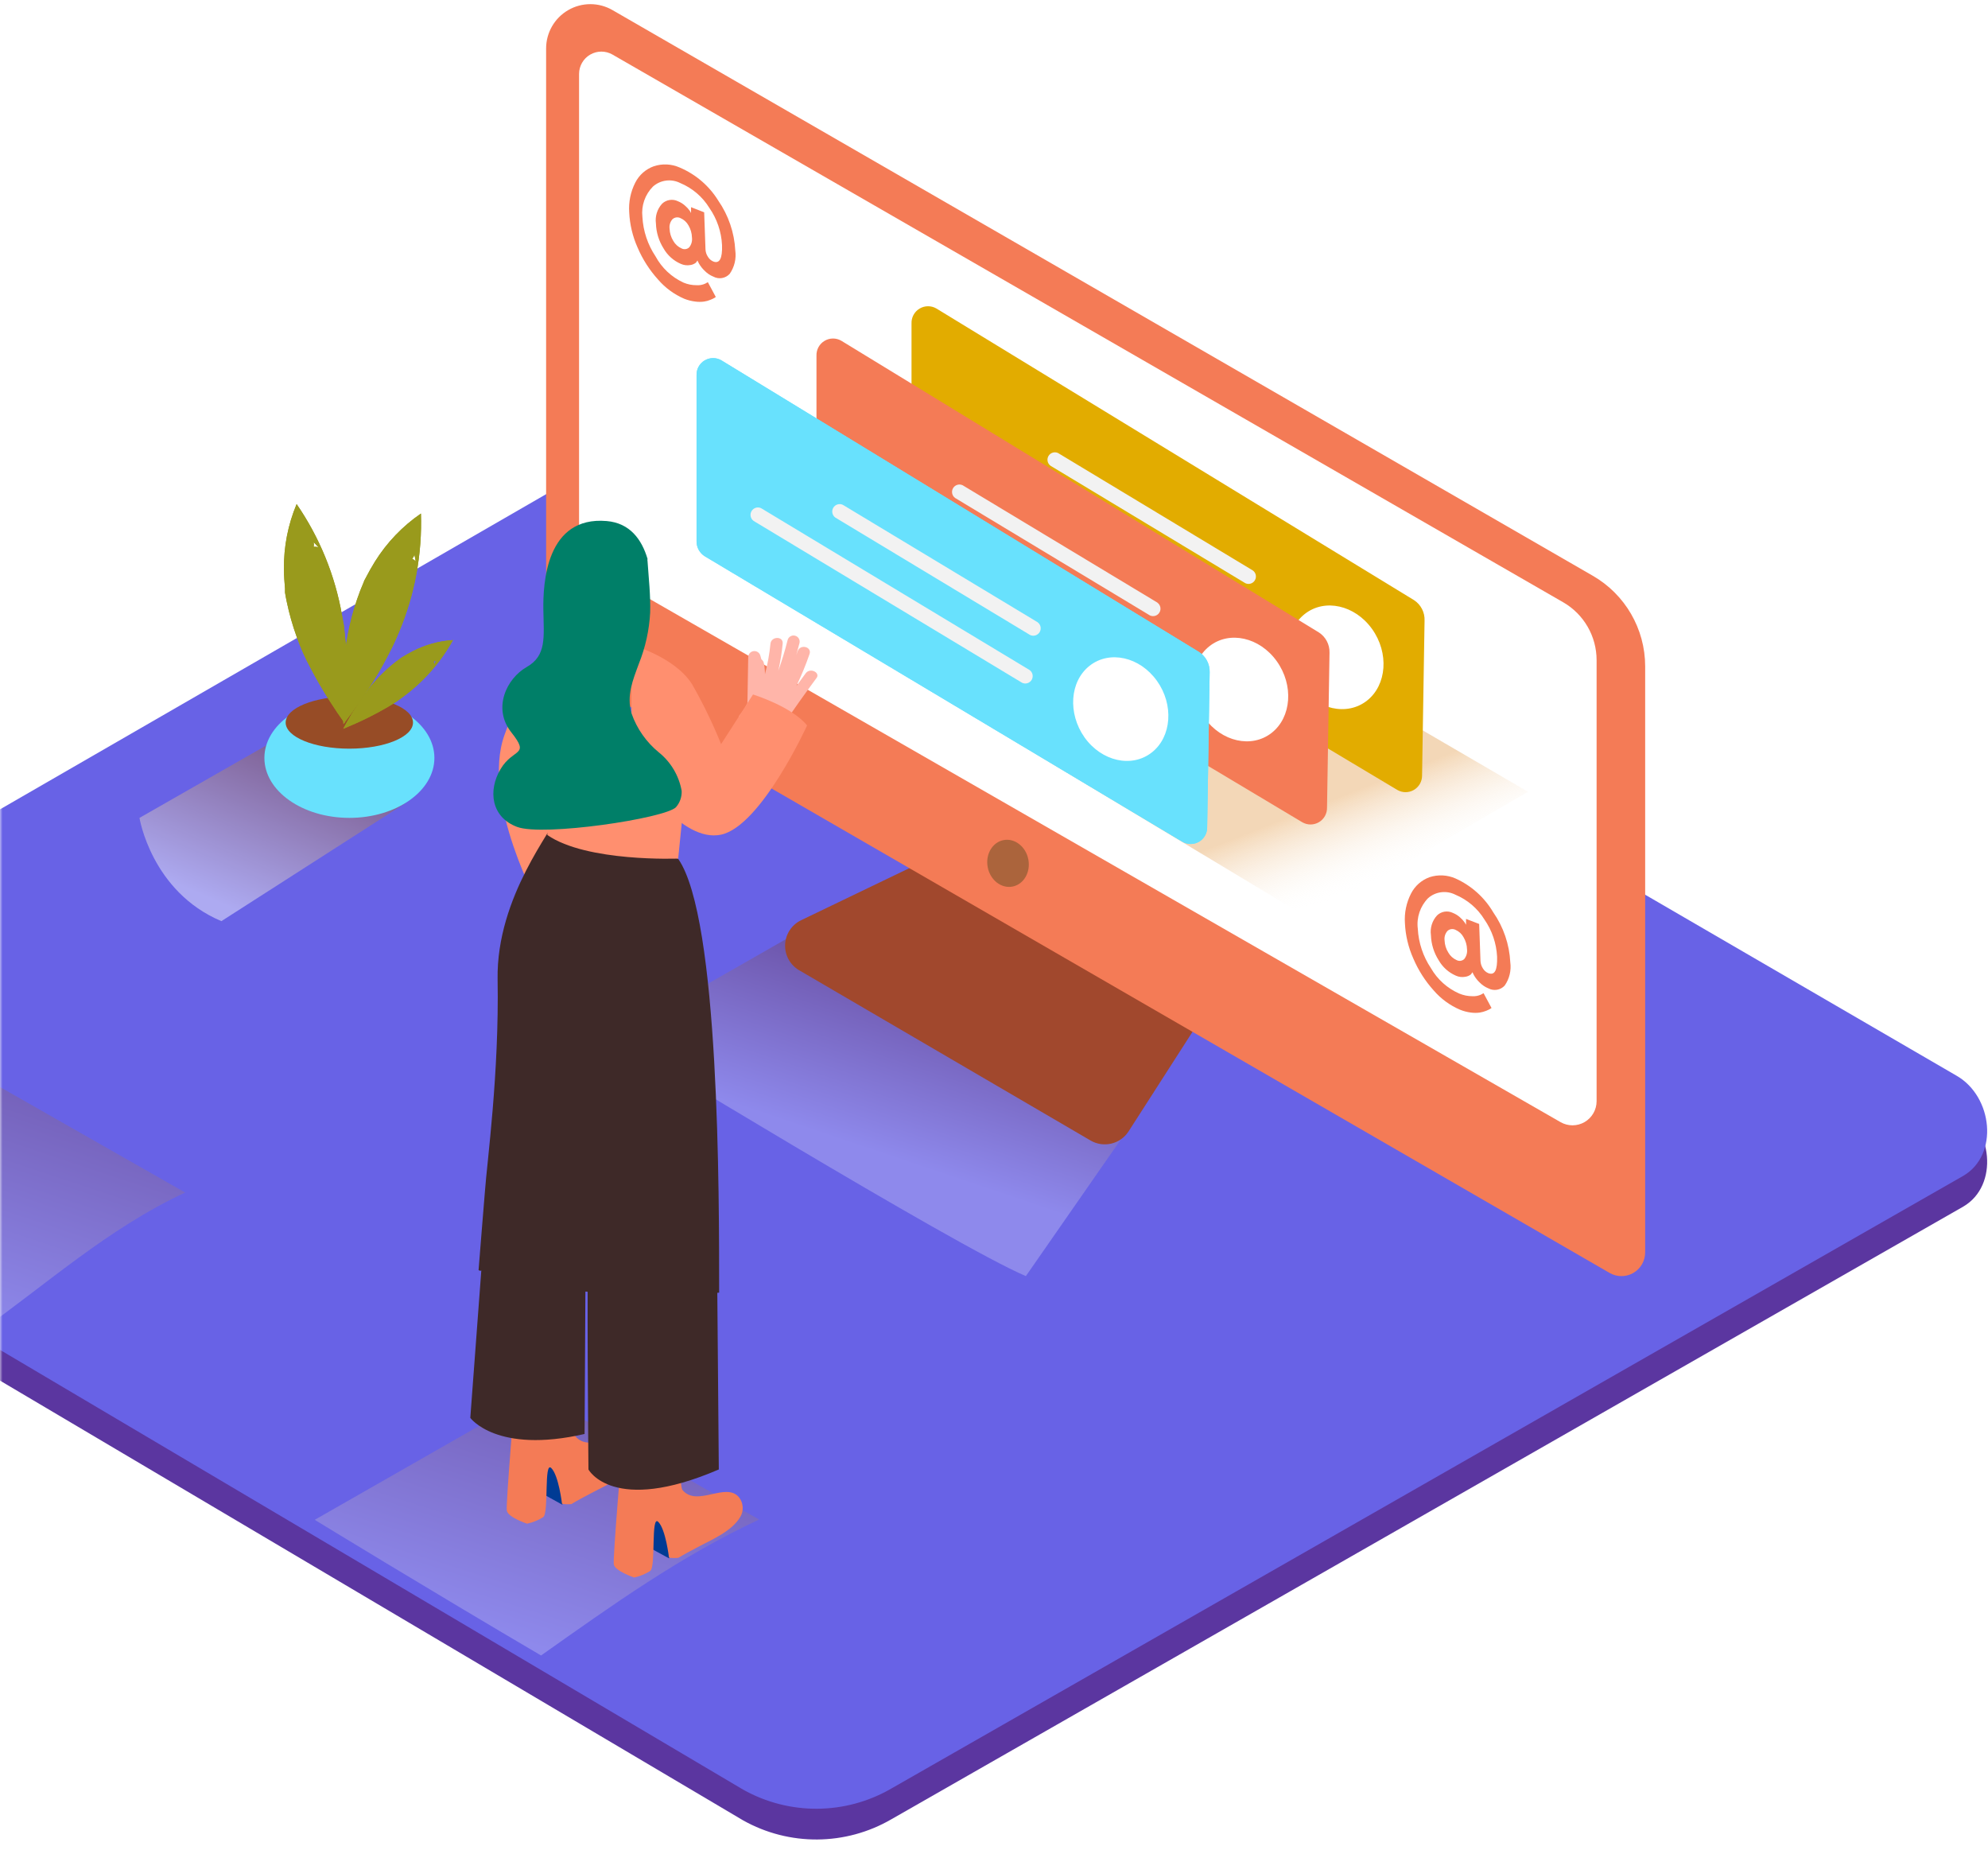 <svg width="388" height="361" viewBox="0 0 388 361" fill="none" xmlns="http://www.w3.org/2000/svg">
<g filter="url(#filter0_d_0_215)">
<rect y="-70" width="920" height="509" rx="23" fill="white"/>
</g>
<mask id="mask0_0_215" style="mask-type:alpha" maskUnits="userSpaceOnUse" x="0" y="-70" width="920" height="509">
<rect y="-70" width="920" height="509" rx="23" fill="white"/>
</mask>
<g mask="url(#mask0_0_215)">
<path d="M145.018 355.203L-74.687 225.211C-81.682 221.273 -87.677 214.822 -80.862 210.589L139.625 83.367C142.93 81.315 147.952 79.968 151.321 81.93L381.916 215.937C388.91 220.003 390.166 231.329 383.197 235.433L173.971 354.998C165.035 360.187 154.026 360.265 145.018 355.203Z" fill="#5B36A0"/>
<path d="M145.018 349.203L-74.687 219.211C-81.682 215.273 -87.677 208.822 -80.862 204.589L139.625 77.367C142.93 75.315 147.952 73.968 151.321 75.93L381.916 209.937C388.91 214.003 390.166 225.329 383.197 229.433L173.971 348.998C165.035 354.187 154.026 354.265 145.018 349.203Z" fill="#6862E6"/>
<g style="mix-blend-mode:multiply" opacity="0.25">
<path d="M163.133 177.693L119.781 202.46C119.781 202.46 186.564 243.26 200.22 249.006L225.188 213.093" fill="url(#paint0_linear_0_215)"/>
</g>
<g style="mix-blend-mode:multiply" opacity="0.25">
<path d="M148.157 296.513L104.792 271.798L61.428 296.565C61.428 296.565 84.013 310.366 105.599 323.038C119.307 313.328 133.027 303.517 148.157 296.513Z" fill="url(#paint1_linear_0_215)"/>
</g>
<g style="mix-blend-mode:multiply" opacity="0.46">
<path d="M54.727 143.883L27.223 159.595C27.223 159.595 29.554 173.999 43.211 179.745L79.222 156.658" fill="url(#paint2_linear_0_215)"/>
</g>
<ellipse cx="68.192" cy="147.898" rx="16.59" ry="11.697" fill="#68E1FD"/>
<ellipse cx="68.179" cy="140.997" rx="12.427" ry="5.092" fill="#974C26"/>
<path fill-rule="evenodd" clip-rule="evenodd" d="M67.474 125.619C67.654 127.915 67.731 130.21 67.731 132.506C67.718 135.379 67.577 138.252 67.269 141.113C66.283 139.74 65.309 138.304 64.284 136.688C62.965 134.623 61.735 132.506 60.608 130.339C59.56 128.411 58.664 126.404 57.93 124.336C57.114 122.09 56.459 119.788 55.97 117.448C55.842 116.884 55.727 116.217 55.624 115.602V115.383V114.845C55.522 113.639 55.419 112.357 55.419 111.074C55.362 106.712 56.204 102.385 57.892 98.363C62.377 104.876 65.401 112.284 66.757 120.078C66.842 120.54 66.923 121.006 67 121.476C67 121.386 67.18 122.322 67.18 122.669L67.308 123.836C67.368 124.426 67.423 125.02 67.474 125.619ZM61.21 106.687C61.21 106.687 61.21 106.687 61.21 106.687H61.197C61.201 106.687 61.206 106.687 61.21 106.687ZM61.21 106.687C61.525 106.669 61.841 106.704 62.145 106.79C61.837 106.448 61.526 106.114 61.21 105.79C61.276 106.085 61.276 106.391 61.21 106.687Z" fill="#999A1C"/>
<path fill-rule="evenodd" clip-rule="evenodd" d="M75.494 128.338C74.405 130.428 73.278 132.34 71.996 134.276C70.446 136.7 68.73 139.035 67.026 141.305C66.911 139.625 66.911 137.88 66.911 135.969C66.911 133.52 67.013 131.083 67.244 128.646C67.402 126.456 67.732 124.281 68.23 122.143C68.753 119.809 69.443 117.516 70.293 115.281C70.523 114.691 70.767 114.114 71.01 113.537L71.01 113.537L71.074 113.331L71.33 112.857C71.907 111.741 72.522 110.638 73.188 109.573C75.501 105.868 78.554 102.68 82.156 100.21C82.415 108.124 80.96 116 77.889 123.297C77.71 123.716 77.526 124.144 77.339 124.58L76.839 125.683L76.314 126.747C76.049 127.278 75.776 127.808 75.494 128.338ZM80.887 108.239C80.801 108.529 80.652 108.796 80.452 109.022C80.701 109.154 80.93 109.322 81.131 109.522C81.062 109.112 80.981 108.684 80.887 108.239Z" fill="#999A1C"/>
<path fill-rule="evenodd" clip-rule="evenodd" d="M75.75 137.919C74.478 138.663 73.196 139.355 71.907 139.997C70.293 140.805 68.64 141.523 66.987 142.216C67.474 141.279 68.025 140.317 68.64 139.291C69.447 138.009 70.293 136.726 71.202 135.443C71.993 134.312 72.871 133.244 73.828 132.25C74.865 131.158 75.978 130.142 77.159 129.21L78.107 128.505L78.21 128.415L78.504 128.235C79.183 127.825 79.862 127.427 80.567 127.068C83.004 125.814 85.673 125.076 88.407 124.9C85.997 129.25 82.676 133.026 78.671 135.969L77.954 136.495L77.339 136.931L76.711 137.329L75.75 137.919ZM85.102 128.812C84.963 128.941 84.796 129.038 84.615 129.095V129.107C84.701 129.268 84.761 129.441 84.794 129.62C84.906 129.355 85.008 129.086 85.102 128.812Z" fill="#999A1C"/>
<path fill-rule="evenodd" clip-rule="evenodd" d="M67.474 125.619C67.654 127.915 67.731 130.21 67.731 132.506C67.718 135.379 67.577 138.252 67.269 141.113C66.283 139.74 65.309 138.304 64.284 136.688C62.965 134.623 61.735 132.506 60.608 130.339C59.56 128.411 58.664 126.404 57.93 124.336C57.114 122.09 56.459 119.788 55.97 117.448C55.842 116.884 55.727 116.217 55.624 115.602V115.383V114.845C55.522 113.639 55.419 112.357 55.419 111.074C55.362 106.712 56.204 102.385 57.892 98.363C62.377 104.876 65.401 112.284 66.757 120.078C66.842 120.54 66.923 121.006 67 121.476C67 121.386 67.18 122.322 67.18 122.669L67.308 123.836C67.368 124.426 67.423 125.02 67.474 125.619ZM61.21 106.687C61.21 106.687 61.21 106.687 61.21 106.687H61.197C61.201 106.687 61.206 106.687 61.21 106.687ZM61.21 106.687C61.525 106.669 61.841 106.704 62.145 106.79C61.837 106.448 61.526 106.114 61.21 105.79C61.276 106.085 61.276 106.391 61.21 106.687Z" fill="#999A1C"/>
<path fill-rule="evenodd" clip-rule="evenodd" d="M75.494 128.338C74.405 130.428 73.278 132.34 71.996 134.276C70.446 136.7 68.73 139.035 67.026 141.305C66.911 139.625 66.911 137.88 66.911 135.969C66.911 133.52 67.013 131.083 67.244 128.646C67.402 126.456 67.732 124.281 68.23 122.143C68.753 119.809 69.443 117.516 70.293 115.281C70.523 114.691 70.767 114.114 71.01 113.537L71.01 113.537L71.074 113.331L71.33 112.857C71.907 111.741 72.522 110.638 73.188 109.573C75.501 105.868 78.554 102.68 82.156 100.21C82.415 108.124 80.96 116 77.889 123.297C77.71 123.716 77.526 124.144 77.339 124.58L76.839 125.683L76.314 126.747C76.049 127.278 75.776 127.808 75.494 128.338ZM80.887 108.239C80.801 108.529 80.652 108.796 80.452 109.022C80.701 109.154 80.93 109.322 81.131 109.522C81.062 109.112 80.981 108.684 80.887 108.239Z" fill="#999A1C"/>
<path fill-rule="evenodd" clip-rule="evenodd" d="M75.75 137.919C74.478 138.663 73.196 139.355 71.907 139.997C70.293 140.805 68.64 141.523 66.987 142.216C67.474 141.279 68.025 140.317 68.64 139.291C69.447 138.009 70.293 136.726 71.202 135.443C71.993 134.312 72.871 133.244 73.828 132.25C74.865 131.158 75.978 130.142 77.159 129.21L78.107 128.505L78.21 128.415L78.504 128.235C79.183 127.825 79.862 127.427 80.567 127.068C83.004 125.814 85.673 125.076 88.407 124.9C85.997 129.25 82.676 133.026 78.671 135.969L77.954 136.495L77.339 136.931L76.711 137.329L75.75 137.919ZM85.102 128.812C84.963 128.941 84.796 129.038 84.615 129.095V129.107C84.701 129.268 84.761 129.441 84.794 129.62C84.906 129.355 85.008 129.086 85.102 128.812Z" fill="#999A1C"/>
<path d="M180.35 168.022L156.356 179.565C154.513 180.452 153.311 182.285 153.231 184.33C153.15 186.375 154.205 188.297 155.971 189.326L212.839 222.545C215.392 224.04 218.669 223.254 220.269 220.763L234.092 199.24" fill="#A1482D"/>
<path d="M310.854 112.344L119.525 1.962C116.853 0.424 113.566 0.428 110.898 1.973C108.23 3.517 106.587 6.368 106.586 9.453V124.285C106.586 126.851 107.953 129.222 110.173 130.505L314.146 248.39C315.578 249.221 317.345 249.222 318.778 248.393C320.211 247.565 321.093 246.032 321.09 244.375V130.018C321.084 122.717 317.18 115.976 310.854 112.344Z" fill="#F47B56"/>
<path d="M119.537 10.646L305.089 117.525C309.122 119.85 311.608 124.154 311.61 128.812V214.888C311.607 216.564 310.714 218.112 309.265 218.953C307.816 219.793 306.031 219.798 304.577 218.967L115.348 110.304C113.907 109.477 113.017 107.941 113.017 106.277V14.429C113.017 12.874 113.844 11.437 115.188 10.657C116.532 9.877 118.189 9.873 119.537 10.646Z" fill="white"/>
<ellipse cx="196.738" cy="168.465" rx="4.036" ry="4.617" transform="rotate(-10.9 196.738 168.465)" fill="#AB643C"/>
<path opacity="0.32" d="M169.41 127.427L255.639 179.296L298.235 154.503L222.126 110.15" fill="url(#paint3_linear_0_215)"/>
<path d="M275.97 117.102L182.746 60.193C181.73 59.604 180.474 59.615 179.468 60.22C178.461 60.825 177.862 61.93 177.903 63.104V95.529C177.896 96.722 178.513 97.832 179.53 98.453L272.742 154.157C273.739 154.724 274.962 154.717 275.952 154.138C276.942 153.559 277.549 152.496 277.546 151.348L278.033 121.117C278.106 119.507 277.321 117.979 275.97 117.102Z" fill="#E2AC00"/>
<path d="M253.667 133.789C257.01 138.47 262.89 139.779 266.785 136.726C270.679 133.673 271.128 127.402 267.784 122.733C264.44 118.064 258.56 116.743 254.666 119.796C250.771 122.848 250.323 129.107 253.667 133.789Z" fill="white"/>
<path d="M244.52 111.318L206.497 88.397C205.82 88.08 205.014 88.331 204.635 88.976C204.257 89.621 204.431 90.448 205.037 90.886L243.059 113.806C243.736 114.123 244.543 113.873 244.921 113.228C245.3 112.583 245.126 111.755 244.52 111.318V111.318Z" fill="#F2F2F2"/>
<path d="M242.957 120.629L190.548 89.039C189.885 88.807 189.152 89.084 188.808 89.697C188.464 90.31 188.609 91.081 189.151 91.527L241.496 123.13C242.173 123.448 242.98 123.197 243.358 122.552C243.737 121.907 243.563 121.08 242.957 120.642V120.629Z" fill="#F2F2F2"/>
<path d="M257.369 123.387L164.196 66.49C163.18 65.902 161.924 65.912 160.918 66.517C159.911 67.123 159.312 68.227 159.353 69.402V101.813C159.338 103.009 159.951 104.124 160.968 104.751L254.179 160.454C255.187 161.034 256.429 161.025 257.427 160.429C258.426 159.833 259.025 158.745 258.996 157.581L259.483 127.35C259.526 125.748 258.723 124.242 257.369 123.387V123.387Z" fill="#F47B56"/>
<path d="M235.065 140.074C238.409 144.755 244.289 146.063 248.184 143.011C252.078 139.958 252.526 133.686 249.183 129.018C245.839 124.349 239.959 123.028 236.065 126.08C232.17 129.133 231.722 135.392 235.065 140.074Z" fill="white"/>
<path d="M225.918 117.602L187.87 94.682C187.194 94.365 186.387 94.615 186.008 95.26C185.63 95.906 185.804 96.733 186.41 97.17L224.432 120.091C225.109 120.408 225.916 120.157 226.294 119.512C226.673 118.867 226.499 118.04 225.893 117.602H225.918Z" fill="#F2F2F2"/>
<path d="M224.343 126.978L171.946 95.336C171.27 95.019 170.463 95.27 170.084 95.915C169.706 96.56 169.88 97.387 170.486 97.825L222.895 129.415C223.572 129.732 224.378 129.482 224.757 128.837C225.136 128.192 224.962 127.364 224.355 126.927L224.343 126.978Z" fill="#F2F2F2"/>
<path d="M233.989 127.209L140.791 70.313C139.774 69.724 138.519 69.734 137.512 70.34C136.506 70.945 135.907 72.049 135.948 73.224V105.636C135.94 106.829 136.558 107.939 137.575 108.56L230.786 164.264C231.794 164.844 233.036 164.834 234.035 164.238C235.033 163.643 235.633 162.554 235.603 161.391L236.09 131.16C236.132 129.565 235.334 128.065 233.989 127.209V127.209Z" fill="#68E1FD"/>
<path d="M233.989 127.209L140.791 70.313C139.774 69.724 138.519 69.734 137.512 70.34C136.506 70.945 135.907 72.049 135.948 73.224V105.636C135.94 106.829 136.558 107.939 137.575 108.56L230.786 164.264C231.794 164.844 233.036 164.834 234.035 164.238C235.033 163.643 235.633 162.554 235.603 161.391L236.09 131.16C236.132 129.565 235.334 128.065 233.989 127.209V127.209Z" fill="#68E1FD"/>
<path d="M211.673 143.896C215.016 148.577 220.897 149.886 224.791 146.833C228.686 143.78 229.134 137.508 225.79 132.84C222.447 128.171 216.566 126.85 212.672 129.903C208.777 132.955 208.368 139.214 211.673 143.896Z" fill="white"/>
<path d="M202.526 121.425L164.491 98.504C163.814 98.187 163.007 98.438 162.629 99.083C162.25 99.728 162.424 100.555 163.03 100.993L201.053 123.913C201.729 124.23 202.536 123.979 202.915 123.335C203.293 122.69 203.119 121.862 202.513 121.425H202.526Z" fill="#F2F2F2"/>
<path d="M200.95 130.749L148.541 99.159C147.864 98.841 147.058 99.092 146.679 99.737C146.301 100.382 146.475 101.209 147.081 101.647L199.49 133.237C200.166 133.555 200.973 133.304 201.352 132.659C201.73 132.014 201.556 131.187 200.95 130.749V130.749Z" fill="#F2F2F2"/>
<path d="M111.672 124.028C105.649 129.218 101.094 135.901 98.464 143.408C93.826 156.235 105.42 177.192 105.42 177.192L123.458 162.891" fill="#FF8F6F"/>
<path d="M109.724 293.602L104.831 290.896L106.112 283.893C106.112 283.893 113.401 284.585 114.042 287.176" fill="#003B94"/>
<path d="M111.518 293.499C112.62 292.82 113.773 292.217 114.913 291.614C117.744 290.062 121.831 288.459 123.573 285.547C124.304 284.342 124.212 282.809 123.342 281.699C120.78 278.595 115.169 283.7 112.299 280.263C111.736 279.583 111.467 268.796 111.467 268.796L100.552 271.746C100.552 271.746 98.707 293.422 98.912 294.756C99.117 296.09 102.871 297.321 102.871 297.321C103.988 297.084 105.055 296.649 106.022 296.039C107.162 295.205 106.124 285.034 107.585 286.458C109.045 287.881 109.686 293.448 109.686 293.448C110.292 293.54 110.907 293.557 111.518 293.499Z" fill="#F47B56"/>
<path d="M130.568 304.081L125.674 301.413L126.955 294.41C126.955 294.41 134.244 295.103 134.885 297.694" fill="#003B94"/>
<path d="M132.412 303.978C133.514 303.298 134.667 302.696 135.807 302.093C138.638 300.541 142.725 298.938 144.467 296.026C145.198 294.821 145.106 293.288 144.237 292.178C141.674 289.074 136.063 294.179 133.194 290.742C132.63 290.062 132.361 279.275 132.361 279.275L121.446 282.225C121.446 282.225 119.589 303.978 119.794 305.261C119.999 306.543 123.752 307.826 123.752 307.826C124.87 307.588 125.937 307.154 126.904 306.543C128.044 305.71 127.006 295.539 128.467 296.962C129.927 298.386 130.568 303.953 130.568 303.953C131.179 304.037 131.799 304.046 132.412 303.978Z" fill="#F47B56"/>
<path d="M95.005 233.614L91.789 276.672C91.789 276.672 96.913 283.752 114.093 279.814V279.814L114.259 250.788" fill="#3E2928"/>
<path d="M114.849 242.144C114.477 245.85 114.849 286.74 114.849 286.74C114.849 286.74 119.601 295.641 140.291 286.74L139.996 251.994" fill="#3E2928"/>
<path d="M93.403 247.838C94.812 248.813 95.299 243.798 96.773 244.658C102.132 247.775 107.821 250.287 113.734 252.148H113.862C114.147 252.01 114.475 251.993 114.773 252.102C115.07 252.21 115.31 252.436 115.438 252.725C119.091 253.816 122.809 254.673 126.571 255.29C131.4 256.06 135.397 252.482 140.355 252.238C140.355 233.23 140.445 179.129 132.361 167.586L108.443 159.531C108.328 161.506 96.837 174.845 97.118 191.109C97.439 209.437 95.056 226.727 94.646 232.46C94.582 233.435 93.455 246.8 93.403 247.838Z" fill="#3E2928"/>
<path d="M134.564 145.73L132.361 167.534C132.361 167.534 114.516 168.253 106.829 162.943V144.447" fill="#FF8F6F"/>
<path d="M157.252 131.378L155.433 133.866C156.403 131.842 157.259 129.765 157.995 127.645C158.508 126.196 156.189 125.619 155.677 127.068L155.408 127.812C155.63 127.042 155.839 126.269 156.035 125.49C156.195 124.849 155.805 124.2 155.164 124.041C154.524 123.882 153.876 124.272 153.717 124.913C153.214 126.926 152.611 128.912 151.91 130.865C152.302 129.131 152.584 127.375 152.756 125.606C152.91 124.08 150.514 124.144 150.373 125.606C150.174 127.619 149.814 129.614 149.297 131.57C149.297 130.886 149.233 130.202 149.105 129.518C149.069 129.173 148.887 128.86 148.605 128.658C148.541 128.389 148.464 128.133 148.375 127.863C148.187 127.309 147.629 126.97 147.052 127.058C146.474 127.147 146.044 127.638 146.03 128.222L145.876 137.201C145.443 138.132 144.877 138.996 144.198 139.766C145.351 140.564 146.463 141.42 147.529 142.331C148.48 143.136 149.387 143.993 150.245 144.896C151.014 143.939 151.752 142.964 152.461 141.972C152.549 141.897 152.627 141.811 152.692 141.715C154.827 138.552 157.03 135.439 159.302 132.378C160.25 131.326 158.162 130.159 157.252 131.378Z" fill="#FFB5A9"/>
<path d="M123.24 125.85C123.24 125.85 131.669 128.12 135.09 133.545C137.232 137.3 139.119 141.195 140.739 145.204L146.965 135.52C146.965 135.52 154.524 137.842 157.521 141.562C157.521 141.562 148.554 161.185 140.739 162.866C132.925 164.546 124.623 151.348 124.623 151.348C124.623 151.348 122.907 156.863 123.24 150.976" fill="#FF8F6F"/>
<path d="M128.595 146.82C126.144 144.824 124.295 142.187 123.253 139.202C122.24 135.751 123.509 132.724 124.687 129.518C125.963 126.339 126.708 122.972 126.891 119.552C126.993 116.192 126.609 112.831 126.378 109.483C126.345 109.34 126.345 109.191 126.378 109.047C125.251 105.264 122.945 102.057 118.397 101.672C106.624 100.672 105.958 113.729 106.048 119.039C106.137 124.349 106.701 127.94 102.794 130.159C98.886 132.378 96.068 138.201 99.796 142.908C103.524 147.615 100.18 145.897 97.695 150.078C95.21 154.259 95.85 159.48 100.949 161.365C106.048 163.25 129.748 159.71 131.925 157.517C132.698 156.634 133.098 155.484 133.04 154.311C132.508 151.359 130.93 148.699 128.595 146.82V146.82Z" fill="#007F68"/>
<path fill-rule="evenodd" clip-rule="evenodd" d="M143.506 48.88C143.325 45.384 142.171 42.008 140.176 39.132C138.4 36.259 135.777 34.009 132.668 32.694C131.076 31.983 129.277 31.891 127.621 32.437C126.041 32.997 124.738 34.146 123.983 35.644C123.073 37.429 122.666 39.429 122.804 41.428C122.915 43.807 123.471 46.143 124.444 48.316C125.415 50.591 126.758 52.689 128.415 54.524C129.814 56.155 131.567 57.445 133.54 58.295C134.234 58.572 134.962 58.758 135.705 58.846C136.27 58.922 136.843 58.922 137.408 58.846C137.85 58.785 138.281 58.664 138.69 58.487C138.949 58.385 139.202 58.265 139.445 58.128L139.702 57.948L138.152 55.062L137.639 55.345C137.118 55.585 136.546 55.691 135.974 55.652C135.095 55.662 134.223 55.492 133.412 55.152C131.08 54.082 129.16 52.281 127.941 50.022C126.411 47.734 125.525 45.075 125.379 42.326C125.133 40.14 125.891 37.96 127.442 36.4C128.911 35.101 131.023 34.831 132.771 35.721C135.124 36.7 137.11 38.396 138.446 40.569C139.933 42.705 140.79 45.216 140.919 47.816C141.013 50.441 140.44 51.51 139.202 51.022C138.761 50.831 138.392 50.503 138.152 50.086C137.868 49.654 137.708 49.153 137.69 48.636L137.434 41.428L134.872 40.428V41.569L134.641 41.159C134.378 40.783 134.068 40.443 133.719 40.146C133.309 39.774 132.836 39.478 132.323 39.273C131.286 38.763 130.041 38.958 129.21 39.761C128.265 40.804 127.828 42.213 128.018 43.609C128.072 45.333 128.585 47.011 129.504 48.47C130.267 49.812 131.445 50.87 132.861 51.484C133.454 51.753 134.116 51.834 134.757 51.715C135.14 51.658 135.502 51.504 135.807 51.266C135.927 51.134 136.031 50.987 136.115 50.83L136.422 51.433C136.718 51.951 137.089 52.422 137.524 52.831C138.008 53.333 138.593 53.727 139.24 53.985C140.301 54.55 141.609 54.323 142.418 53.434C143.341 52.107 143.73 50.481 143.506 48.88ZM135.051 46.353C135.136 47.031 134.946 47.714 134.526 48.252C134.133 48.642 133.533 48.736 133.04 48.483C132.354 48.185 131.782 47.672 131.413 47.02C130.964 46.304 130.712 45.481 130.683 44.635C130.593 43.962 130.799 43.284 131.246 42.775C131.678 42.385 132.306 42.303 132.822 42.57C133.48 42.856 134.025 43.352 134.372 43.981C134.797 44.701 135.031 45.517 135.051 46.353Z" fill="#F47B56"/>
<path fill-rule="evenodd" clip-rule="evenodd" d="M294.764 187.761C294.586 184.264 293.432 180.887 291.433 178.013C289.721 175.108 287.152 172.805 284.079 171.421C282.482 170.715 280.68 170.623 279.019 171.164C277.44 171.732 276.138 172.884 275.381 174.383C274.471 176.164 274.063 178.16 274.202 180.155C274.312 182.534 274.869 184.87 275.842 187.043C276.813 189.322 278.155 191.424 279.813 193.263C281.214 194.89 282.966 196.176 284.938 197.022C285.628 197.303 286.351 197.492 287.09 197.586C287.66 197.661 288.237 197.661 288.807 197.586C289.246 197.517 289.676 197.397 290.088 197.227C290.348 197.124 290.6 197.004 290.844 196.868L291.1 196.688L289.55 193.802L289.037 194.084C288.515 194.32 287.944 194.426 287.372 194.392C286.492 194.392 285.622 194.217 284.81 193.879C282.482 192.861 280.542 191.121 279.275 188.915C277.743 186.629 276.857 183.97 276.713 181.22C276.441 179.029 277.182 176.833 278.725 175.256C280.198 173.964 282.308 173.7 284.054 174.589C286.4 175.568 288.38 177.259 289.716 179.424C291.202 181.565 292.059 184.08 292.189 186.684C292.266 189.313 291.74 190.378 290.459 189.89C290.018 189.699 289.65 189.371 289.409 188.954C289.129 188.52 288.97 188.02 288.948 187.505L288.691 180.296L286.129 179.309V180.45L285.886 180.04C285.622 179.661 285.312 179.316 284.963 179.014C284.554 178.641 284.081 178.346 283.567 178.142C282.534 177.633 281.294 177.828 280.467 178.629C279.515 179.669 279.078 181.08 279.275 182.477C279.329 184.207 279.847 185.89 280.774 187.351C281.535 188.698 282.713 189.761 284.131 190.378C284.72 190.647 285.379 190.723 286.014 190.596C286.398 190.542 286.76 190.387 287.064 190.147C287.182 190.013 287.285 189.867 287.372 189.711L287.679 190.313C287.978 190.83 288.349 191.301 288.781 191.712C289.268 192.211 289.852 192.604 290.498 192.866C291.559 193.426 292.864 193.2 293.675 192.314C294.598 190.988 294.987 189.362 294.764 187.761ZM286.321 185.234C286.402 185.914 286.208 186.597 285.783 187.133C285.387 187.519 284.788 187.607 284.297 187.351C283.61 187.048 283.039 186.531 282.67 185.876C282.221 185.163 281.969 184.345 281.94 183.503C281.851 182.828 282.061 182.148 282.517 181.643C282.951 181.257 283.578 181.181 284.092 181.451C284.748 181.736 285.289 182.233 285.63 182.862C286.061 183.58 286.299 184.397 286.321 185.234Z" fill="#F47B56"/>
<g style="mix-blend-mode:multiply" opacity="0.25">
<path d="M36.139 232.704L-7.226 208.001L-50.577 232.755C-50.577 232.755 -26.455 247.838 -4.868 260.511C8.839 250.814 21.022 239.72 36.139 232.704Z" fill="url(#paint4_linear_0_215)"/>
</g>
</g>
<defs>
<filter id="filter0_d_0_215" x="-30" y="-70" width="980" height="589" filterUnits="userSpaceOnUse" color-interpolation-filters="sRGB">
<feFlood flood-opacity="0" result="BackgroundImageFix"/>
<feColorMatrix in="SourceAlpha" type="matrix" values="0 0 0 0 0 0 0 0 0 0 0 0 0 0 0 0 0 0 127 0" result="hardAlpha"/>
<feMorphology radius="20" operator="erode" in="SourceAlpha" result="effect1_dropShadow_0_215"/>
<feOffset dy="50"/>
<feGaussianBlur stdDeviation="25"/>
<feColorMatrix type="matrix" values="0 0 0 0 0.209 0 0 0 0 0.069 0 0 0 0 0.478 0 0 0 0.497 0"/>
<feBlend mode="normal" in2="BackgroundImageFix" result="effect1_dropShadow_0_215"/>
<feBlend mode="normal" in="SourceGraphic" in2="effect1_dropShadow_0_215" result="shape"/>
</filter>
<linearGradient id="paint0_linear_0_215" x1="162.715" y1="185.543" x2="151.685" y2="218.24" gradientUnits="userSpaceOnUse">
<stop stop-color="#78B46A"/>
<stop offset="0.03" stop-color="#7F3500"/>
<stop offset="1" stop-color="white"/>
</linearGradient>
<linearGradient id="paint1_linear_0_215" x1="90.536" y1="252.477" x2="71.981" y2="310.838" gradientUnits="userSpaceOnUse">
<stop stop-color="#78B46A"/>
<stop offset="0.03" stop-color="#7F3500"/>
<stop offset="1" stop-color="white"/>
</linearGradient>
<linearGradient id="paint2_linear_0_215" x1="44.7" y1="130.002" x2="27.536" y2="169.625" gradientUnits="userSpaceOnUse">
<stop stop-color="#78B46A"/>
<stop offset="0.03" stop-color="#7F3500"/>
<stop offset="1" stop-color="white"/>
</linearGradient>
<linearGradient id="paint3_linear_0_215" x1="285.656" y1="165.452" x2="278.951" y2="148.459" gradientUnits="userSpaceOnUse">
<stop stop-color="white" stop-opacity="0.01"/>
<stop offset="0.99" stop-color="#DC841E"/>
</linearGradient>
<linearGradient id="paint4_linear_0_215" x1="-20.445" y1="188.349" x2="-39.967" y2="246.801" gradientUnits="userSpaceOnUse">
<stop stop-color="#78B46A"/>
<stop offset="0.03" stop-color="#7F3500"/>
<stop offset="1" stop-color="white"/>
</linearGradient>
</defs>
</svg>
